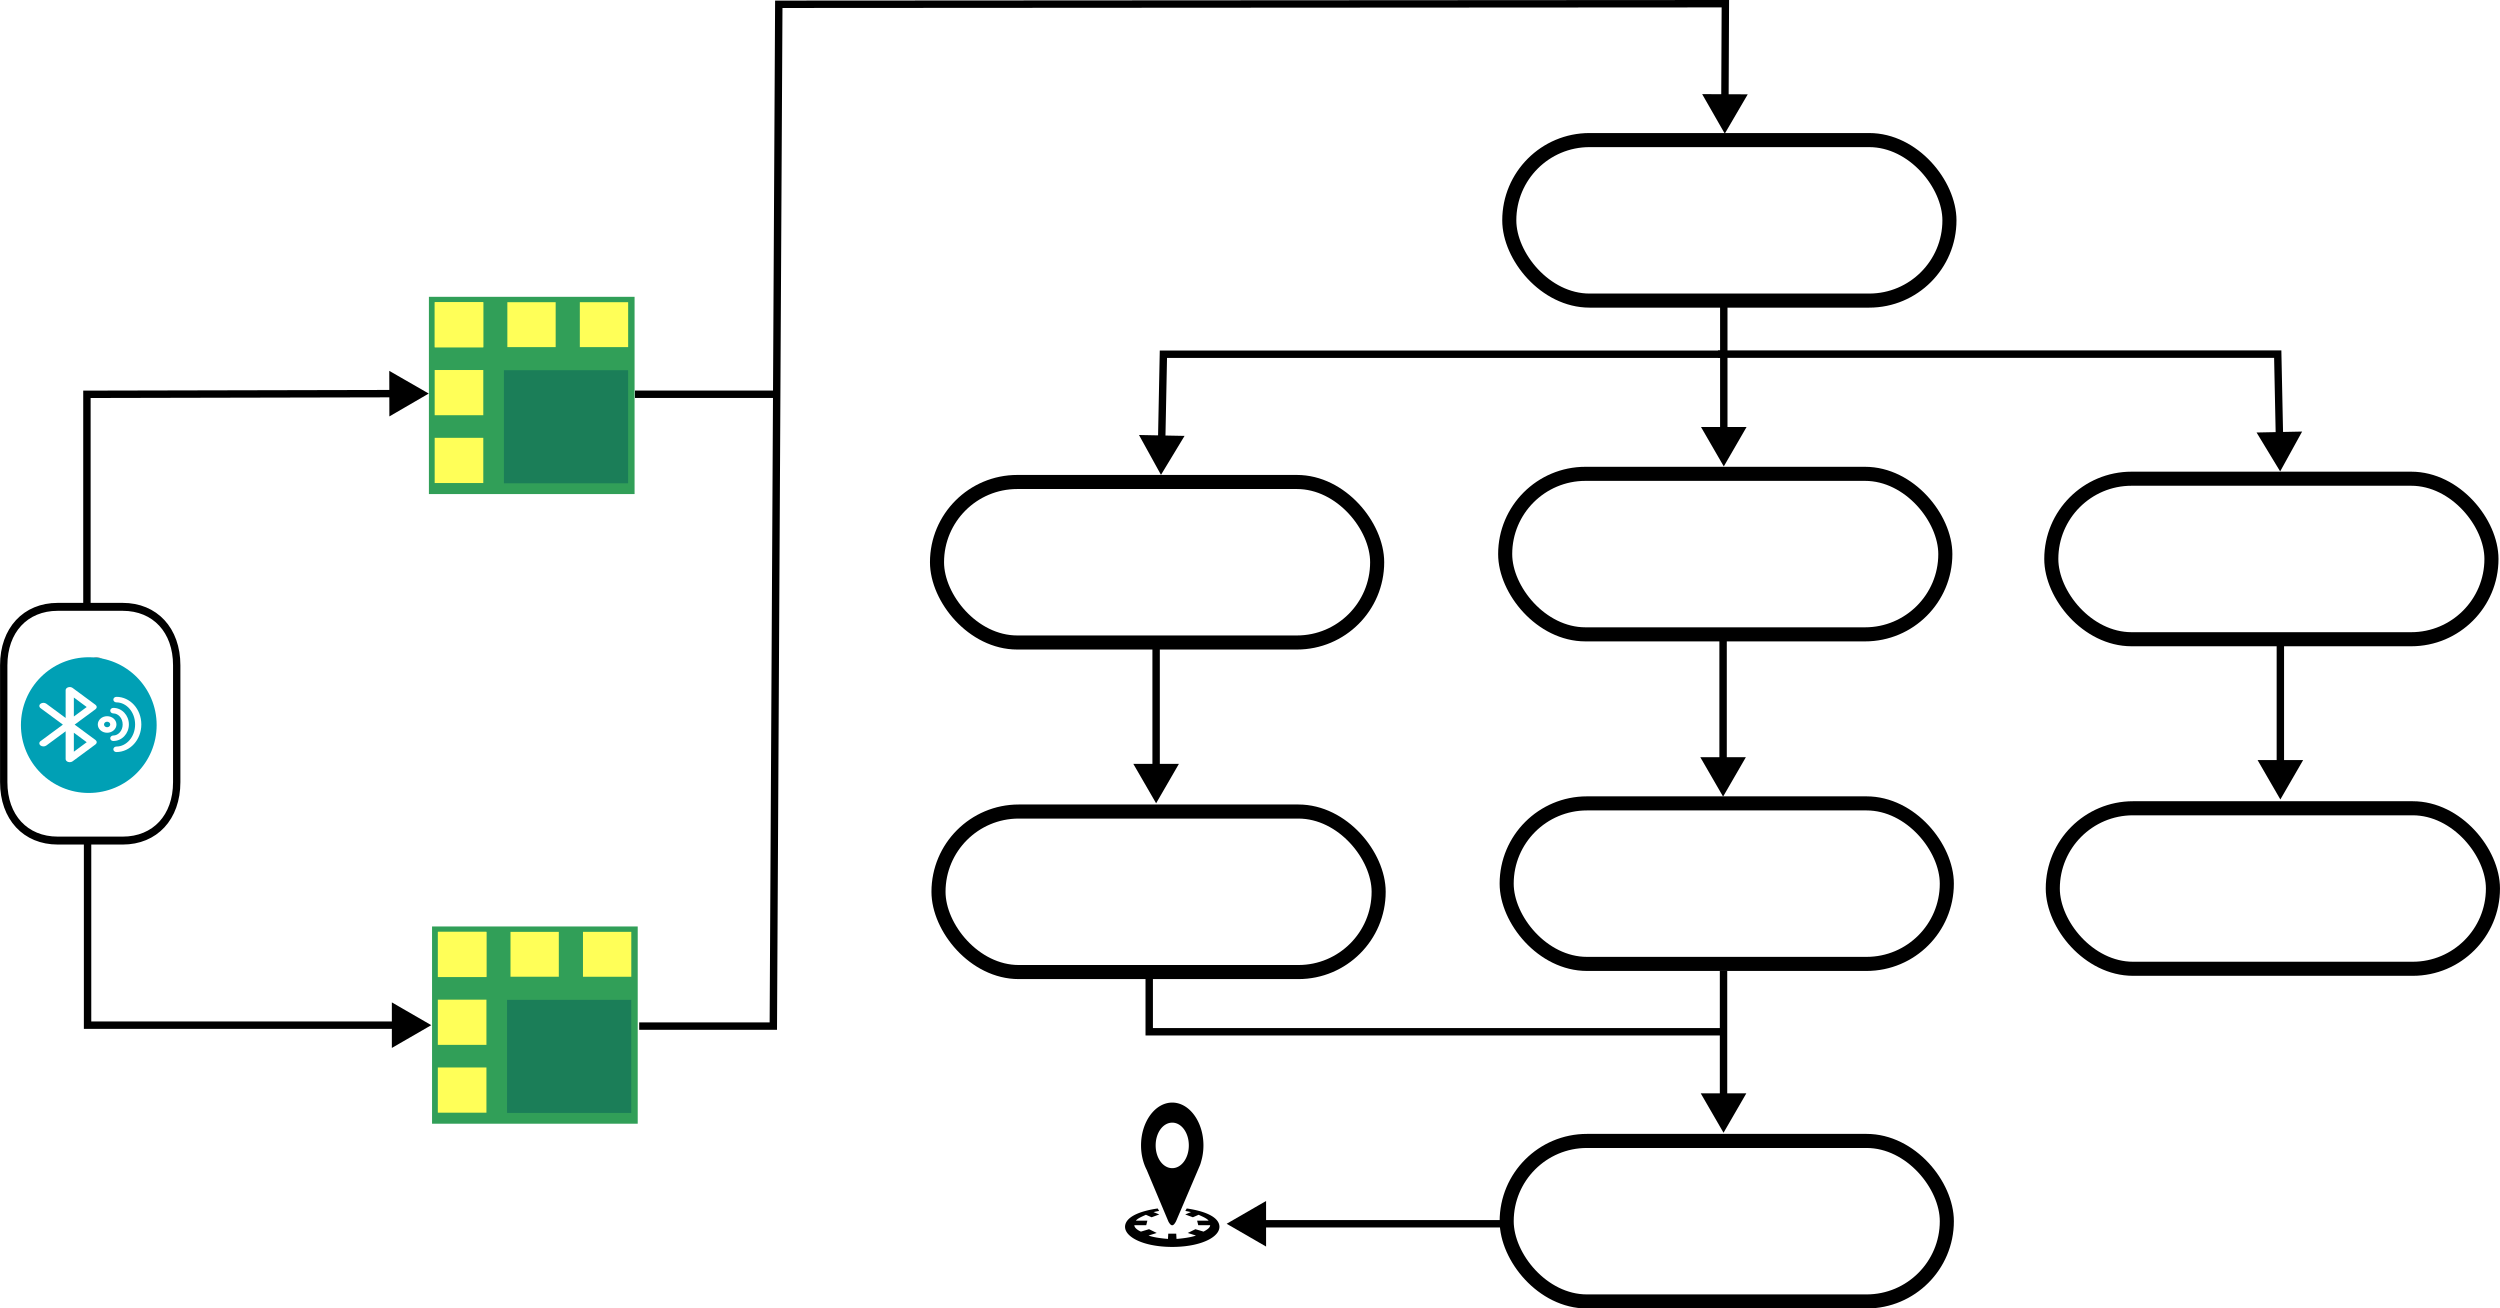 <?xml version="1.0" encoding="UTF-8" standalone="no"?>
<!-- Created with Inkscape (http://www.inkscape.org/) -->

<svg
   width="202.616mm"
   height="106.048mm"
   viewBox="0 0 202.616 106.048"
   version="1.1"
   id="svg1"
   sodipodi:docname="modelo_diagrama.eps"
   inkscape:version="1.3.2 (091e20e, 2023-11-25, custom)"
   inkscape:dataloss="true"
   xmlns:inkscape="http://www.inkscape.org/namespaces/inkscape"
   xmlns:sodipodi="http://sodipodi.sourceforge.net/DTD/sodipodi-0.dtd"
   xmlns="http://www.w3.org/2000/svg"
   xmlns:svg="http://www.w3.org/2000/svg">
  <sodipodi:namedview
     id="namedview1"
     pagecolor="#ffffff"
     bordercolor="#000000"
     borderopacity="0.25"
     inkscape:showpageshadow="2"
     inkscape:pageopacity="0.0"
     inkscape:pagecheckerboard="0"
     inkscape:deskcolor="#d1d1d1"
     inkscape:document-units="mm"
     showgrid="true"
     inkscape:zoom="2.5247521"
     inkscape:cx="188.13728"
     inkscape:cy="438.26084"
     inkscape:window-width="1920"
     inkscape:window-height="1009"
     inkscape:window-x="1358"
     inkscape:window-y="-8"
     inkscape:window-maximized="1"
     inkscape:current-layer="layer1">
    <inkscape:grid
       id="grid1"
       units="mm"
       originx="-3.013"
       originy="-44.702"
       spacingx="1"
       spacingy="1"
       empcolor="#0099e5"
       empopacity="0.302"
       color="#0099e5"
       opacity="0.149"
       empspacing="5"
       dotted="false"
       gridanglex="30"
       gridanglez="30"
       visible="true" />
  </sodipodi:namedview>
  <defs
     id="defs1">
    <marker
       style="overflow:visible"
       id="Triangle"
       refX="0"
       refY="0"
       orient="auto-start-reverse"
       inkscape:stockid="Triangle arrow"
       markerWidth="1"
       markerHeight="1"
       viewBox="0 0 1 1"
       inkscape:isstock="true"
       inkscape:collect="always"
       preserveAspectRatio="xMidYMid">
      <path
         transform="scale(0.5)"
         style="fill:context-stroke;fill-rule:evenodd;stroke:context-stroke;stroke-width:1pt"
         d="M 5.77,0 -2.88,5 V -5 Z"
         id="path135" />
    </marker>
    <marker
       style="overflow:visible"
       id="Triangle-8"
       refX="0"
       refY="0"
       orient="auto-start-reverse"
       inkscape:stockid="Triangle arrow"
       markerWidth="1"
       markerHeight="1"
       viewBox="0 0 1 1"
       inkscape:isstock="true"
       inkscape:collect="always"
       preserveAspectRatio="xMidYMid">
      <path
         transform="scale(0.5)"
         style="fill:context-stroke;fill-rule:evenodd;stroke:context-stroke;stroke-width:1pt"
         d="M 5.77,0 -2.88,5 V -5 Z"
         id="path135-8" />
    </marker>
    <marker
       style="overflow:visible"
       id="Triangle-8-3"
       refX="0"
       refY="0"
       orient="auto-start-reverse"
       inkscape:stockid="Triangle arrow"
       markerWidth="1"
       markerHeight="1"
       viewBox="0 0 1 1"
       inkscape:isstock="true"
       inkscape:collect="always"
       preserveAspectRatio="xMidYMid">
      <path
         transform="scale(0.5)"
         style="fill:context-stroke;fill-rule:evenodd;stroke:context-stroke;stroke-width:1pt"
         d="M 5.77,0 -2.88,5 V -5 Z"
         id="path135-8-2" />
    </marker>
    <marker
       style="overflow:visible"
       id="Triangle-8-0"
       refX="0"
       refY="0"
       orient="auto-start-reverse"
       inkscape:stockid="Triangle arrow"
       markerWidth="1"
       markerHeight="1"
       viewBox="0 0 1 1"
       inkscape:isstock="true"
       inkscape:collect="always"
       preserveAspectRatio="xMidYMid">
      <path
         transform="scale(0.5)"
         style="fill:context-stroke;fill-rule:evenodd;stroke:context-stroke;stroke-width:1pt"
         d="M 5.77,0 -2.88,5 V -5 Z"
         id="path135-8-9" />
    </marker>
    <marker
       style="overflow:visible"
       id="Triangle-8-0-4"
       refX="0"
       refY="0"
       orient="auto-start-reverse"
       inkscape:stockid="Triangle arrow"
       markerWidth="1"
       markerHeight="1"
       viewBox="0 0 1 1"
       inkscape:isstock="true"
       inkscape:collect="always"
       preserveAspectRatio="xMidYMid">
      <path
         transform="scale(0.5)"
         style="fill:context-stroke;fill-rule:evenodd;stroke:context-stroke;stroke-width:1pt"
         d="M 5.77,0 -2.88,5 V -5 Z"
         id="path135-8-9-1" />
    </marker>
    <marker
       style="overflow:visible"
       id="Triangle-8-9"
       refX="0"
       refY="0"
       orient="auto-start-reverse"
       inkscape:stockid="Triangle arrow"
       markerWidth="1"
       markerHeight="1"
       viewBox="0 0 1 1"
       inkscape:isstock="true"
       inkscape:collect="always"
       preserveAspectRatio="xMidYMid">
      <path
         transform="scale(0.5)"
         style="fill:context-stroke;fill-rule:evenodd;stroke:context-stroke;stroke-width:1pt"
         d="M 5.77,0 -2.88,5 V -5 Z"
         id="path135-8-6" />
    </marker>
  </defs>
  <g
     inkscape:label="Camada 1"
     inkscape:groupmode="layer"
     id="layer1"
     transform="translate(-3.013,-44.702)">
    <g
       id="g19"
       transform="translate(1.419,35.09)">
      <g
         id="g11"
         transform="translate(-17.21,-25.3)">
        <g
           style="fill:none;stroke-width:0.679;stroke-dasharray:none"
           id="g6"
           transform="matrix(1.446,0,0,1.961,8.66,89.107)">
          <g
             style="fill:#000000;fill-opacity:0;stroke:#000000;stroke-width:0.679;stroke-dasharray:none;stroke-opacity:1"
             id="g7"
             transform="matrix(0.606,0,0,0.483,4.8,-3.522)">
            <path
               opacity="0.4"
               d="m 8.59,15.56 6.62,-6.07 c 0.28,-0.25 0.27,-0.65 -0.02,-0.89 l -2.06,-1.72 c -0.54,-0.45 -0.97,-0.24 -0.97,0.46 v 9.33 c 0,0.7 0.44,0.9 0.97,0.46 l 2.06,-1.72 c 0.29,-0.24 0.3,-0.64 0.02,-0.89 L 8.59,8.45"
               stroke="#292d32"
               stroke-width="1.5"
               stroke-miterlimit="10"
               stroke-linecap="round"
               stroke-linejoin="round"
               id="path1-2"
               style="fill:#000000;fill-opacity:0;stroke:#000000;stroke-width:0.679;stroke-dasharray:none;stroke-opacity:1" />
            <path
               d="M 15,22 H 9 C 6,22 4,20 4,17 V 7 C 4,4 6,2 9,2 h 6 c 3,0 5,2 5,5 v 10 c 0,3 -2,5 -5,5 z"
               stroke="#292d32"
               stroke-width="1.5"
               stroke-miterlimit="10"
               stroke-linecap="round"
               stroke-linejoin="round"
               id="path6"
               style="fill:#000000;fill-opacity:0;stroke:#000000;stroke-width:0.679;stroke-dasharray:none;stroke-opacity:1" />
          </g>
        </g>
        <g
           id="g8"
           transform="translate(0.108,-17.104)">
          <circle
             style="fill:#00a0b5;fill-opacity:1;stroke:none;stroke-width:0.498"
             id="circle6"
             cx="25.892"
             cy="110.783"
             r="5.5" />
          <g
             style="fill:#ffffff;fill-opacity:1"
             id="g4"
             transform="matrix(0.037,0,0,0.028,20.185,107.699)">
            <g
               id="g1"
               style="fill:#ffffff;fill-opacity:1">
	<path
   d="m 123.264,108.749 45.597,-44.488 c 1.736,-1.693 2.715,-4.016 2.715,-6.441 0,-2.425 -0.979,-4.748 -2.715,-6.441 L 118.823,2.559 c -2.591,-2.528 -6.444,-3.255 -9.78,-1.853 -3.336,1.406 -5.505,4.674 -5.505,8.294 v 80.504 l -42.331,-41.3 c -3.558,-3.471 -9.255,-3.402 -12.727,0.156 -3.471,3.558 -3.401,9.256 0.157,12.727 l 48.851,47.663 -48.851,47.663 c -3.558,3.471 -3.628,9.169 -0.157,12.727 3.471,3.558 9.17,3.628 12.727,0.156 l 42.331,-41.3 V 208.5 c 0,3.62 2.169,6.888 5.505,8.294 1.128,0.476 2.315,0.706 3.493,0.706 2.305,0 4.572,-0.886 6.287,-2.559 l 50.038,-48.82 c 1.736,-1.693 2.715,-4.016 2.715,-6.441 0,-2.425 -0.979,-4.748 -2.715,-6.441 z m -1.725,-78.395 28.15,27.465 -28.15,27.465 z m 0,156.789 v -54.93 l 28.15,27.465 z"
   id="path7"
   style="fill:#ffffff;fill-opacity:1" />

</g>
          </g>
          <path
             d="m 27.126,110.732 c 0,0.124 0.113,0.224 0.252,0.224 0.139,0 0.252,-0.1 0.252,-0.224 0,-0.124 -0.113,-0.224 -0.252,-0.224 -0.139,0 -0.252,0.1 -0.252,0.224 z m -0.504,0 c 0,-0.371 0.339,-0.671 0.756,-0.671 0.418,0 0.756,0.301 0.756,0.671 0,0.371 -0.339,0.671 -0.756,0.671 -0.418,0 -0.756,-0.301 -0.756,-0.671 z m 1.512,2.237 c -0.139,0 -0.252,-0.1 -0.252,-0.224 0,-0.124 0.113,-0.224 0.252,-0.224 0.795,0 1.512,-0.764 1.512,-1.79 -8e-6,-1.026 -0.718,-1.79 -1.512,-1.79 -0.139,0 -0.252,-0.1 -0.252,-0.224 0,-0.124 0.113,-0.224 0.252,-0.224 1.096,0 2.016,0.981 2.016,2.237 7e-6,1.257 -0.921,2.237 -2.016,2.237 z m -0.252,-0.895 c -0.139,0 -0.252,-0.1 -0.252,-0.224 0,-0.124 0.113,-0.224 0.252,-0.224 0.392,0 0.756,-0.378 0.756,-0.895 -7e-6,-0.517 -0.365,-0.895 -0.756,-0.895 -0.139,0 -0.252,-0.1 -0.252,-0.224 0,-0.124 0.113,-0.224 0.252,-0.224 0.689,0 1.26,0.592 1.26,1.342 0,0.75 -0.572,1.342 -1.26,1.342 z"
             id="Oval-53"
             style="fill:#ffffff;fill-opacity:1;fill-rule:nonzero;stroke:none;stroke-width:0.237" />
        </g>
      </g>
      <g
         id="g10"
         transform="translate(-14.071,-3.222)">
        <rect
           style="fill:#319f58;fill-opacity:1;stroke:none;stroke-width:0.255;stroke-dasharray:none;stroke-opacity:1"
           id="rect9-4"
           width="16.669"
           height="15.986"
           x="50.426"
           y="36.89" />
        <g
           style="fill:#ffff58;fill-opacity:1;stroke:none;stroke-width:0.158;stroke-dasharray:none;stroke-opacity:1"
           id="g9"
           transform="matrix(0.985,0,0,0.916,44.984,37.326)">
          <path
             d="m 6,16 v -4 h 4 v 4 z"
             fill="#000000"
             id="path1-5"
             style="fill:#ffff58;fill-opacity:1;stroke:none;stroke-width:0.158;stroke-dasharray:none;stroke-opacity:1" />
          <path
             d="M 6,10 V 6 h 4 v 4 z"
             fill="#000000"
             id="path2-4"
             style="fill:#ffff58;fill-opacity:1;stroke:none;stroke-width:0.158;stroke-dasharray:none;stroke-opacity:1" />
          <path
             d="M 6,1.74846e-7 V 4 h 4 V 0 Z"
             fill="#000000"
             id="path8"
             style="fill:#ffff58;fill-opacity:1;stroke:none;stroke-width:0.158;stroke-dasharray:none;stroke-opacity:1" />
        </g>
        <g
           style="fill:#ffff58;fill-opacity:1;stroke:none;stroke-width:0.159;stroke-dasharray:none;stroke-opacity:1"
           id="g9-5"
           transform="matrix(0,0.91,-0.979,0,66.574,31.866)">
          <path
             d="m 6,16 v -4 h 4 v 4 z"
             fill="#000000"
             id="path1-5-1"
             style="fill:#ffff58;fill-opacity:1;stroke:none;stroke-width:0.159;stroke-dasharray:none;stroke-opacity:1" />
          <path
             d="M 6,10 V 6 h 4 v 4 z"
             fill="#000000"
             id="path2-4-5"
             style="fill:#ffff58;fill-opacity:1;stroke:none;stroke-width:0.159;stroke-dasharray:none;stroke-opacity:1" />
          <path
             d="M 6,1.74846e-7 V 4 h 4 V 0 Z"
             fill="#000000"
             id="path3-1"
             style="fill:#ffff58;fill-opacity:1;stroke:none;stroke-width:0.159;stroke-dasharray:none;stroke-opacity:1" />
        </g>
        <rect
           style="opacity:1;fill:#1b7e58;fill-opacity:1;stroke:none;stroke-width:0.15;stroke-dasharray:none;stroke-opacity:1"
           id="rect9"
           width="10.066"
           height="9.166"
           x="56.504"
           y="42.837" />
      </g>
      <g
         id="g10-2"
         transform="translate(-13.816,47.809)">
        <rect
           style="fill:#319f58;fill-opacity:1;stroke:none;stroke-width:0.255;stroke-dasharray:none;stroke-opacity:1"
           id="rect9-4-5"
           width="16.669"
           height="15.986"
           x="50.426"
           y="36.89" />
        <g
           style="fill:#ffff58;fill-opacity:1;stroke:none;stroke-width:0.158;stroke-dasharray:none;stroke-opacity:1"
           id="g9-7"
           transform="matrix(0.985,0,0,0.916,44.984,37.326)">
          <path
             d="m 6,16 v -4 h 4 v 4 z"
             fill="#000000"
             id="path1-5-5"
             style="fill:#ffff58;fill-opacity:1;stroke:none;stroke-width:0.158;stroke-dasharray:none;stroke-opacity:1" />
          <path
             d="M 6,10 V 6 h 4 v 4 z"
             fill="#000000"
             id="path2-4-4"
             style="fill:#ffff58;fill-opacity:1;stroke:none;stroke-width:0.158;stroke-dasharray:none;stroke-opacity:1" />
          <path
             d="M 6,1.74846e-7 V 4 h 4 V 0 Z"
             fill="#000000"
             id="path3-5"
             style="fill:#ffff58;fill-opacity:1;stroke:none;stroke-width:0.158;stroke-dasharray:none;stroke-opacity:1" />
        </g>
        <g
           style="fill:#ffff58;fill-opacity:1;stroke:none;stroke-width:0.159;stroke-dasharray:none;stroke-opacity:1"
           id="g9-5-3"
           transform="matrix(0,0.91,-0.979,0,66.574,31.866)">
          <path
             d="m 6,16 v -4 h 4 v 4 z"
             fill="#000000"
             id="path1-5-1-9"
             style="fill:#ffff58;fill-opacity:1;stroke:none;stroke-width:0.159;stroke-dasharray:none;stroke-opacity:1" />
          <path
             d="M 6,10 V 6 h 4 v 4 z"
             fill="#000000"
             id="path2-4-5-5"
             style="fill:#ffff58;fill-opacity:1;stroke:none;stroke-width:0.159;stroke-dasharray:none;stroke-opacity:1" />
          <path
             d="M 6,1.74846e-7 V 4 h 4 V 0 Z"
             fill="#000000"
             id="path3-1-8"
             style="fill:#ffff58;fill-opacity:1;stroke:none;stroke-width:0.159;stroke-dasharray:none;stroke-opacity:1" />
        </g>
        <rect
           style="opacity:1;fill:#1b7e58;fill-opacity:1;stroke:none;stroke-width:0.15;stroke-dasharray:none;stroke-opacity:1"
           id="rect9-5"
           width="10.066"
           height="9.166"
           x="56.504"
           y="42.837" />
      </g>
      <rect
         style="opacity:1;fill:none;fill-opacity:1;stroke:#000000;stroke-width:1.141;stroke-dasharray:none;stroke-opacity:1"
         id="rect11"
         width="35.673"
         height="13.009"
         x="123.916"
         y="20.965"
         ry="6.505" />
      <rect
         style="fill:none;fill-opacity:1;stroke:#000000;stroke-width:1.141;stroke-dasharray:none;stroke-opacity:1"
         id="rect11-9"
         width="35.673"
         height="13.009"
         x="123.583"
         y="48.015"
         ry="6.505" />
      <rect
         style="fill:none;fill-opacity:1;stroke:#000000;stroke-width:1.141;stroke-dasharray:none;stroke-opacity:1"
         id="rect11-9-5"
         width="35.673"
         height="13.009"
         x="77.535"
         y="48.675"
         ry="6.505" />
      <rect
         style="fill:none;fill-opacity:1;stroke:#000000;stroke-width:1.141;stroke-dasharray:none;stroke-opacity:1"
         id="rect11-9-5-4"
         width="35.673"
         height="13.009"
         x="167.844"
         y="48.41"
         ry="6.505" />
      <rect
         style="fill:none;fill-opacity:1;stroke:#000000;stroke-width:1.141;stroke-dasharray:none;stroke-opacity:1"
         id="rect11-9-56"
         width="35.673"
         height="13.009"
         x="123.704"
         y="74.724"
         ry="6.505" />
      <rect
         style="fill:none;fill-opacity:1;stroke:#000000;stroke-width:1.141;stroke-dasharray:none;stroke-opacity:1"
         id="rect11-9-5-9"
         width="35.673"
         height="13.009"
         x="77.656"
         y="75.384"
         ry="6.505" />
      <rect
         style="fill:none;fill-opacity:1;stroke:#000000;stroke-width:1.141;stroke-dasharray:none;stroke-opacity:1"
         id="rect11-9-5-9-0"
         width="35.673"
         height="13.009"
         x="123.705"
         y="102.081"
         ry="6.505" />
      <rect
         style="fill:none;fill-opacity:1;stroke:#000000;stroke-width:1.141;stroke-dasharray:none;stroke-opacity:1"
         id="rect11-9-5-4-6"
         width="35.673"
         height="13.009"
         x="167.965"
         y="75.119"
         ry="6.505" />
      <g
         id="g12"
         transform="matrix(0.085,0,0,0.117,92.35,98.972)"
         inkscape:transform-center-x="-3.9601875"
         inkscape:transform-center-y="0.10825295">
        <path
           d="M 50.001,0 C 33.65,0 20.25,13.36 20.25,29.666 c 0,6.318 2.018,12.19 5.433,17.016 L 46.37,82.445 c 2.897,3.785 4.823,3.066 7.232,-0.2 L 76.42,43.415 c 0.46,-0.834 0.822,-1.722 1.137,-2.629 a 29.28,29.28 0 0 0 2.192,-11.12 C 79.75,13.36 66.354,0 50.001,0 Z m 0,13.9 c 8.806,0 15.808,6.986 15.808,15.766 0,8.78 -7.002,15.763 -15.808,15.763 -8.805,0 -15.81,-6.982 -15.81,-15.763 0,-8.78 7.005,-15.765 15.81,-15.765 z"
           fill="#000000"
           id="path1-7" />
        <path
           d="m 68.913,48.908 -0.048,0.126 c 0.015,-0.038 0.027,-0.077 0.042,-0.115 z"
           fill="#000000"
           id="path2-3" />
        <path
           d="m 63.848,73.354 -1.383,1.71 c 1.87,0.226 3.68,0.491 5.375,0.812 l -5.479,1.623 7.313,1.945 5.451,-1.719 c 3.348,1.123 7.984,2.496 9.52,4.057 h -10.93 l 1.086,3.176 h 11.342 c -0.034,1.79 -3.234,3.244 -6.29,4.422 l -7.751,-1.676 -7.303,2.617 7.8,1.78 c -4.554,1.24 -12.2,1.994 -18.53,2.341 l -0.266,-3.64 h -7.606 l -0.267,3.64 C 39.6,94.095 31.955,93.342 27.4,92.102 l 7.801,-1.781 -7.303,-2.617 -7.752,1.676 C 17.134,88.465 13.891,86.748 13.857,84.958 H 25.2 l 1.086,-3.176 h -10.93 c 1.536,-1.561 6.172,-2.934 9.52,-4.057 l 5.451,1.719 7.313,-1.945 -5.479,-1.623 a 82.552,82.552 0 0 1 5.336,-0.807 L 36.134,73.356 C 21.349,74.893 9.061,78.166 5.839,83.335 0.7,91.573 19.658,99.86 49.37,99.989 c 0.442,0.022 0.878,0.006 1.29,0 29.695,-0.136 48.636,-8.42 43.501,-16.654 -3.224,-5.171 -15.52,-8.445 -30.314,-9.981 z"
           fill="#000000"
           id="path3-58" />
      </g>
      <path
         style="opacity:1;fill:none;fill-opacity:1;stroke:#000000;stroke-width:0.6;stroke-dasharray:none;stroke-opacity:1;marker-end:url(#Triangle)"
         d="M 8.691,77.834 V 92.698 H 34.416"
         id="path12"
         sodipodi:nodetypes="ccc" />
      <path
         style="fill:none;fill-opacity:1;stroke:#000000;stroke-width:0.6;stroke-dasharray:none;stroke-opacity:1;marker-end:url(#Triangle-8)"
         d="M 8.639,58.501 V 41.57 l 25.572,-0.057"
         id="path12-2"
         sodipodi:nodetypes="ccc" />
      <path
         style="opacity:1;fill:none;fill-opacity:1;stroke:#000000;stroke-width:0.6;stroke-dasharray:none;stroke-opacity:1;marker-end:url(#Triangle-8)"
         d="m 53.399,92.774 h 10.87 l 0.443,-82.815 76.716,-0.047 -0.038,8.401"
         id="path13"
         sodipodi:nodetypes="ccccc" />
      <path
         style="opacity:1;fill:none;fill-opacity:1;stroke:#000000;stroke-width:0.6;stroke-dasharray:none;stroke-opacity:1"
         d="M 53.055,41.565 H 64.575"
         id="path14"
         sodipodi:nodetypes="cc" />
      <path
         style="opacity:1;fill:none;fill-opacity:1;stroke:#000000;stroke-width:0.6;stroke-dasharray:none;stroke-opacity:1;marker-end:url(#Triangle-8)"
         d="m 141.301,34.37 v 10.913"
         id="path15"
         sodipodi:nodetypes="cc" />
      <path
         style="opacity:1;fill:none;fill-opacity:1;stroke:#000000;stroke-width:0.6;stroke-dasharray:none;stroke-opacity:1;marker-end:url(#Triangle-8)"
         d="M 141.246,38.322 H 95.883 l -0.153,7.645"
         id="path16"
         sodipodi:nodetypes="ccc" />
      <path
         style="fill:none;fill-opacity:1;stroke:#000000;stroke-width:0.6;stroke-dasharray:none;stroke-opacity:1;marker-end:url(#Triangle-8-3)"
         d="m 140.832,38.313 h 45.364 l 0.153,7.377"
         id="path16-9"
         sodipodi:nodetypes="ccc" />
      <path
         style="opacity:1;fill:none;fill-opacity:1;stroke:#000000;stroke-width:0.6;stroke-dasharray:none;stroke-opacity:1;marker-end:url(#Triangle-8)"
         d="M 95.293,61.975 V 72.586"
         id="path17"
         sodipodi:nodetypes="cc" />
      <path
         style="fill:none;fill-opacity:1;stroke:#000000;stroke-width:0.6;stroke-dasharray:none;stroke-opacity:1;marker-end:url(#Triangle-8-0)"
         d="M 141.244,61.51 V 72.044"
         id="path17-1"
         sodipodi:nodetypes="cc" />
      <path
         style="fill:none;fill-opacity:1;stroke:#000000;stroke-width:0.6;stroke-dasharray:none;stroke-opacity:1;marker-end:url(#Triangle-8-0-4)"
         d="M 141.28,88.299 V 99.288"
         id="path17-1-0"
         sodipodi:nodetypes="cc" />
      <path
         style="fill:none;fill-opacity:1;stroke:#000000;stroke-width:0.6;stroke-dasharray:none;stroke-opacity:1;marker-end:url(#Triangle-8-9)"
         d="M 186.409,61.741 V 72.276"
         id="path17-17"
         sodipodi:nodetypes="cc" />
      <path
         style="opacity:1;fill:none;fill-opacity:1;stroke:#000000;stroke-width:0.6;stroke-dasharray:none;stroke-opacity:1"
         d="m 94.734,88.717 v 4.516 h 46.464"
         id="path18" />
      <path
         style="opacity:1;fill:none;fill-opacity:1;stroke:#000000;stroke-width:0.6;stroke-dasharray:none;stroke-opacity:1;marker-end:url(#Triangle)"
         d="M 123.277,108.794 H 103.141"
         id="path19"
         sodipodi:nodetypes="cc" />
    </g>
  </g>
</svg>
